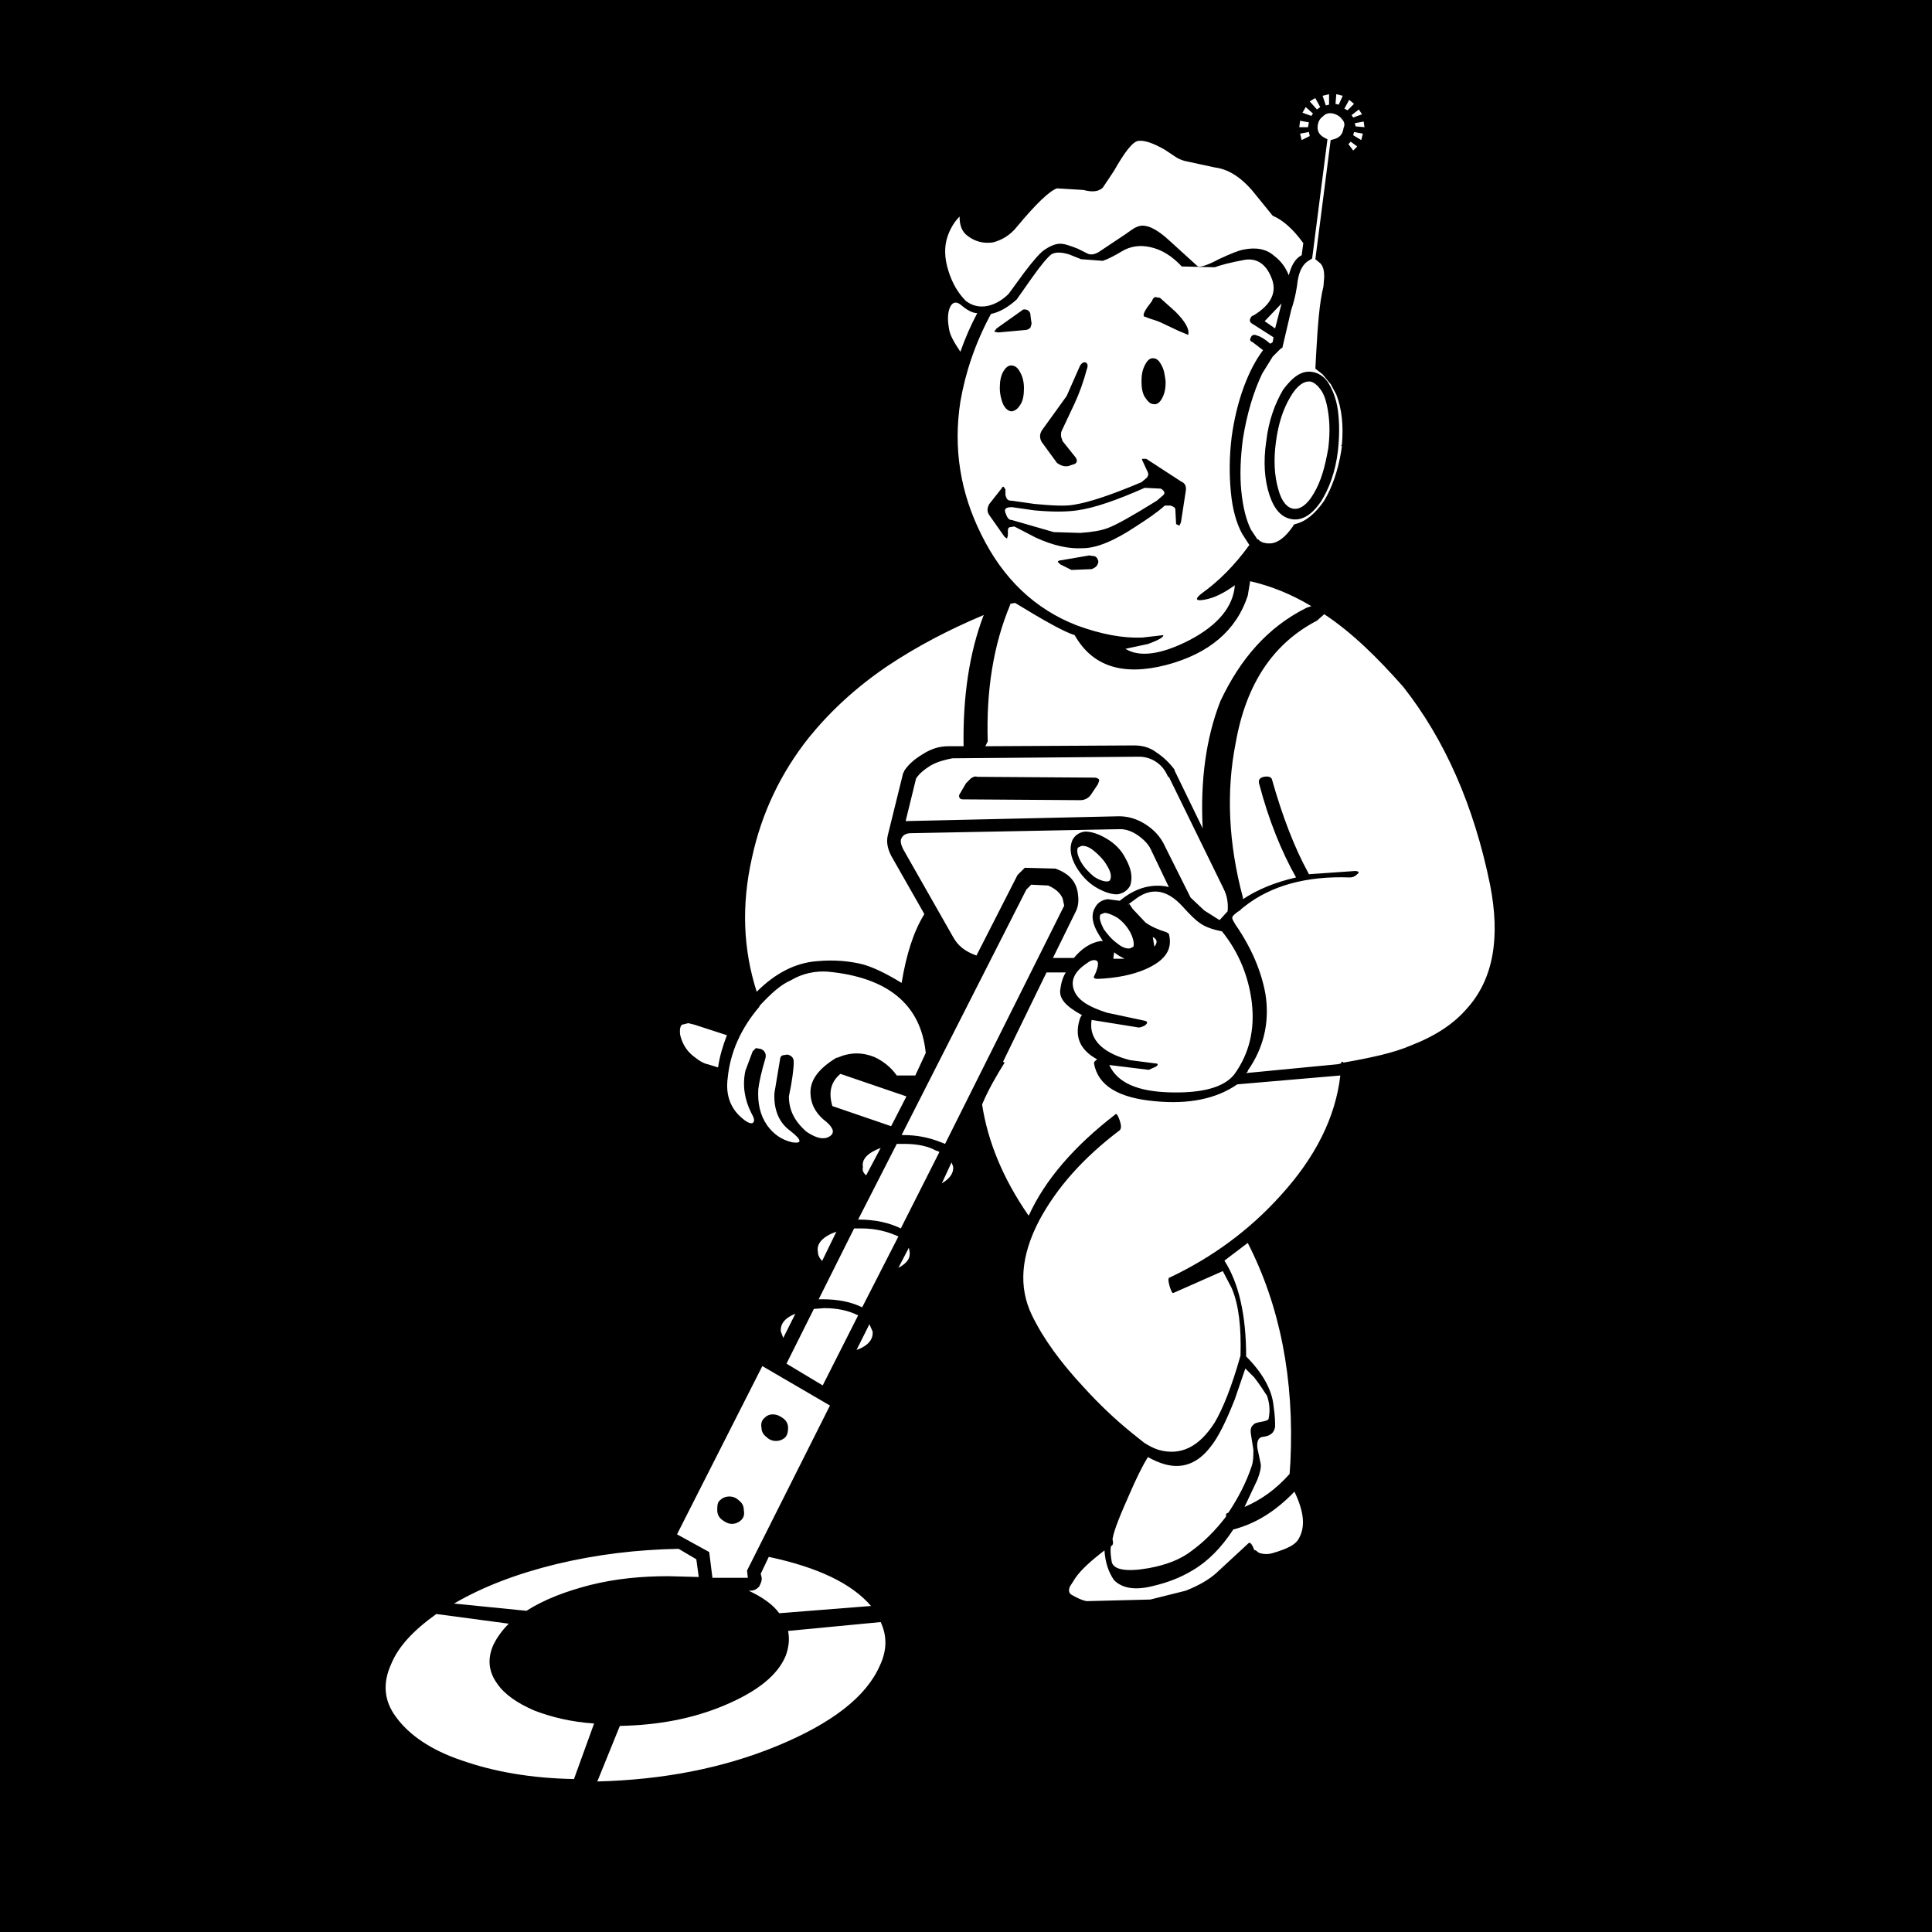 <?xml version="1.0" encoding="utf-8"?>
<!-- Generator: Adobe Illustrator 25.4.1, SVG Export Plug-In . SVG Version: 6.00 Build 0)  -->
<svg version="1.1" id="FortuneFinder_x2C_PerkClip_x5F_4c942" image-rendering="auto"
	 xmlns="http://www.w3.org/2000/svg" xmlns:xlink="http://www.w3.org/1999/xlink" x="0px" y="0px" viewBox="0 0 240 240"
	 style="enable-background:new 0 0 240 240;" xml:space="preserve">
<style type="text/css">
	.st0{fill:#FFFFFF;}
</style>
<g>
	<rect width="240" height="240"/>
	<path class="st0" d="M61.3,204.3c0.4-0.8,1-1.7,1.9-2.6l-9-1.2c-2.8,2-4.7,4-5.6,6.2c-1.1,2.4-0.9,4.6,0.6,6.6
		c1.6,2.2,4.3,4.1,8.2,5.4c4,1.4,8.6,2.2,13.9,2.3l2.5-6.9c-2.9-0.2-5.3-0.8-7.4-1.6c-2.1-0.9-3.7-2-4.6-3.3
		C60.7,207.7,60.5,206.1,61.3,204.3 M96.5,216.9c6.8-2.8,11.1-6.1,12.8-10c0.9-1.9,0.9-3.7,0.1-5.4l-11.5,1.1c0.2,1,0.1,2-0.3,3.1
		c-1,2.4-3.5,4.4-7.5,6.1c-4,1.7-8.3,2.5-13.1,2.6l-2.8,6.9C82.2,221.1,89.7,219.7,96.5,216.9 M137.2,192.6
		c-1.7,1.3-2.9,2.4-3.6,3.4l-0.7,1.1c-0.2,0.5-0.1,0.8,0.2,1c0.7,0.4,1.3,0.7,1.9,0.8l7.9-0.2l4.4-1.1c1.5-0.6,2.8-1.3,3.8-2.2
		l4-3.7c0.2-0.2,0.5,0.2,0.8,1.1c-0.1-0.3-0.1-0.3,0.1-0.2l0.4,0.3c0.6,0.2,1.2,0.2,1.8,0c1.7-0.5,2.7-1,3.1-1.7
		c0.9-1.5,0.7-3.4-0.5-5.9c-2.4,2.5-4.9,4-7.6,4.7c-1.5,2.3-3.2,4-5.1,5.1c-1.5,0.9-3.1,1.5-4.8,1.9c-2.3,0.6-3.9,0.3-4.9-0.7
		C137.7,195.3,137.3,194.1,137.2,192.6 M155.8,171.1l-1.1-1.1l-1.3,3.8c-1.1,2.8-2.1,4.8-3,5.9c-1.6,2.1-3.5,2.8-5.7,2.2
		c-0.7-0.2-1.4-0.5-2.1-0.9c-0.8,1.3-1.5,2.8-2.2,4.4c-1.2,2.7-2,4.6-2.2,5.8c0.1,0.4,0.1,0.7-0.1,0.8l-0.1,0.1
		c-0.1,0.6,0,1.3,0.1,1.9c0.2,1,1.8,1.3,4.6,0.8c2.2-0.4,4-1.1,5.4-2.2c1.5-1.1,2.9-2.5,4.2-4.2c0-0.3,0-0.4,0.1-0.4l0.2-0.1
		c1.2-1.8,2.2-3.7,2.9-5.8c0.2-0.6,0.2-1.3,0.2-2l-0.3-1.9c-0.1-0.6,0-1,0.3-1.2c0.1-0.2,0.5-0.3,1.1-0.4c0.5-0.1,0.8-0.2,0.8-0.4
		c0.2-1,0.1-1.9-0.2-2.8C157,172.8,156.5,172,155.8,171.1 M155,154.4l-2.9,2.2c1.8,2.8,2.7,6.8,2.7,11.9c2,2,3.2,4.1,3.4,6.1
		c0.2,1.3,0.2,2.2,0.2,2.6c-0.1,0.8-0.6,1.2-1.6,1.3c-0.5,0.1-0.7,0.6-0.6,1.4l0.4,1.9c0.1,0.5-0.1,1.2-0.4,2l-1.6,3.4
		c2.1-0.9,3.9-2.2,5.6-4.1l0.1-1.5C160.8,171.3,159,162.2,155,154.4 M94.6,195.9c0.1,0.4-0.1,0.8-0.3,1.2c-0.3,0.3-0.6,0.5-1.1,0.5
		H93c1.7,0.8,3,1.7,3.8,2.8l11.4-0.9c-2.4-2.8-6.6-4.8-12.7-6.1l-1,2.1L94.6,195.9 M88.1,192.8l0.4,3.2h4.4l-0.1-0.9l10.3-20.5
		l-8.4-4.9l-10.6,20.9L88.1,192.8 M94.6,177.4c-0.1-0.5,0-0.9,0.3-1.2c0.3-0.3,0.6-0.5,1.1-0.5c0.5,0,0.9,0.2,1.3,0.5
		c0.4,0.3,0.6,0.7,0.6,1.2c0,0.5-0.1,0.8-0.3,1.1c-0.3,0.3-0.7,0.5-1.2,0.5c-0.5,0-0.9-0.2-1.2-0.5
		C94.8,178.2,94.6,177.8,94.6,177.4 M89.7,188.8c-0.4-0.3-0.6-0.7-0.6-1.2s0-0.9,0.3-1.2c0.3-0.3,0.7-0.5,1.2-0.5
		c0.5,0,0.9,0.2,1.2,0.5c0.4,0.3,0.6,0.7,0.6,1.2c0.1,0.5,0,0.9-0.3,1.2c-0.3,0.3-0.7,0.5-1.2,0.5C90.5,189.3,90.1,189.1,89.7,188.8
		 M86.8,195.9l-0.3-2.2l-2.2-1.3c-5.2,0.1-10.2,0.7-15.2,1.9c-4.9,1.2-9.1,2.8-12.7,4.9l9,0.9c2.2-1.4,4.8-2.4,7.9-3.2
		c3.2-0.8,6.4-1.1,9.7-1.1L86.8,195.9 M97,165.4l0.3,0.8l1.5-3C97.5,163.7,96.9,164.5,97,165.4 M102.2,172.1l4.4-8.7
		c-1.2-0.6-2.6-0.9-4.2-0.9l-1.3,0.1l-3.4,6.8L102.2,172.1 M106.4,167.7c1.4-0.5,2.1-1.3,2-2.3l-0.4-0.9L106.4,167.7 M107,152.6
		l-0.9,0l-4.4,8.8h0.5c1.8,0,3.5,0.3,4.9,1l4.5-8.8C110.3,153,108.8,152.6,107,152.6 M103.9,153c-1.7,0.6-2.5,1.5-2.3,2.5
		c0,0.4,0.2,0.8,0.5,1.1v0.1L103.9,153 M112.9,155l-1.3,2.5c1.1-0.6,1.5-1.2,1.4-2L112.9,155 M118.4,144.9l-0.2-0.5L117,147
		C118,146.4,118.5,145.7,118.4,144.9 M112.4,142.1l-1,0l-4.8,9.4h0.1c2,0,3.8,0.4,5.2,1.1l4.8-9.5l-0.2-0.1l-0.3-0.1
		C115.3,142.4,114,142.1,112.4,142.1 M107.6,146l1.8-3.4c-1.6,0.6-2.4,1.4-2.2,2.4C107.1,145.3,107.2,145.7,107.6,146 M103.4,137.4
		l7.3,2.5l1.9-3.7l-8.2-2.8C103.2,134.4,102.9,135.7,103.4,137.4 M90.3,128.6l-4-1.3l-0.8-0.2l-0.8,0.2c-0.2,0.2-0.3,0.6-0.2,1.3
		c0.3,1.2,0.9,2.1,1.9,2.8c0.5,0.4,1,0.7,1.5,0.8l1.3,0.4C89.4,131.2,89.8,129.9,90.3,128.6 M94.4,124.9l-0.1,0.2
		c-2.3,2.7-3.6,5.7-3.9,8.8c-0.3,2.2,0.4,3.9,1.9,5.1c0.6,0.5,1,0.6,1.2,0.5c0.3-0.2,0.2-0.6-0.2-1.3c-0.8-1.6-1.1-3.4-0.7-5.2
		l0.9-2.4l0.4-0.4l0.6,0.1c0.5,0.2,0.7,0.6,0.6,1.1c-0.5,1.7-0.8,3-0.9,3.9c-0.1,1.7,0.2,3.2,1.1,4.5c0.8,1.1,1.8,1.8,3.1,2.1
		c1.3,0.2,1.2-0.3-0.2-1.4c-1.4-1-2.1-2.6-2-4.7l0.7-4.2c0-0.2,0.1-0.4,0.3-0.5l0.6-0.1c0.5,0.1,0.8,0.4,0.8,0.9
		c0,0.9-0.2,2.4-0.6,4.3c0,1.7,0.7,3.1,2.2,4.4c1.2,0.8,2.1,1,2.8,0.6c0.7-0.4,0.6-1-0.3-1.8c-1.2-0.9-1.9-2-2-3.3
		c-0.2-1.8,0.9-3.3,3.2-4.7h0.1c1.6-0.7,3.1-0.7,4.6-0.1c1.1,0.5,2.1,1.3,2.8,2.3h2.3l1.3-2.8c-0.6-6-4.7-9.4-12.2-10.1
		c-1.5-0.1-3.1,0.2-4.6,1.1C97,122.3,95.7,123.5,94.4,124.9 M138.4,118.3l-0.1,0.8h1.4C139.3,118.9,138.9,118.7,138.4,118.3
		 M131.7,123c0.1-0.8,0.3-1.6,0.7-2.2H130l-5.4,11.1l0.2,0.1c-1,1.6-2,3.3-2.8,5.2c0.7,4.6,2.6,9.2,5.7,13.7l0.1,0.1
		c2-4.4,5.6-8.6,10.8-12.6c0.1-0.1,0.3,0.2,0.5,0.8c0.2,0.6,0.2,1,0,1.2c-4.5,3.4-7.8,7.1-10,11.2c-2.3,4.4-2.6,8.3-0.9,11.8
		c1.4,2.9,3.6,5.9,6.4,8.9c1.9,2.1,3.9,4,6,5.7l1.5,1.2c0.6,0.4,1.2,0.7,1.8,0.9c2.8,0.8,5.1-0.4,7-3.4c1-1.7,2.1-4.4,3.2-8.3
		c0.1-3.5-0.2-6.3-1.1-8.4l-1.1-2.1l-6.1,2.7c-0.2,0.1-0.3-0.2-0.5-0.8c-0.2-0.7-0.2-1.1,0-1.1c5.3-2.5,9.9-5.9,13.7-10.1
		c4.4-4.8,6.9-9.8,7.5-15l-12.8,1.1c-2.6,1.8-6,2.5-10.2,2.1c-4.5-0.4-7.1-1.9-7.6-4.7c0-0.2,0.1-0.3,0.4-0.5
		c-2.2-1.2-2.9-2.9-2.1-5.2l0.2-0.3C132.4,125,131.6,124.1,131.7,123 M140.4,115.8c-0.4-0.7-0.9-1.3-1.6-1.8
		c-0.7-0.4-1.2-0.6-1.6-0.6l-0.5,0.2c-0.2,0.4,0,1,0.4,1.8c0.5,0.7,1,1.3,1.7,1.8c0.6,0.5,1.2,0.7,1.6,0.6l0.4-0.2
		C140.9,117.2,140.8,116.6,140.4,115.8 M128.1,109.9l-0.6,0.6L112,141h0.2c1.7,0,3.2,0.3,4.7,0.9l0.5,0.2l14.8-29.6l-0.2-0.9
		c-0.3-0.7-0.9-1.2-1.8-1.6L128.1,109.9 M143.2,116.4l0.2,1.2C143.8,117.1,143.8,116.7,143.2,116.4 M149.1,114.7
		c-0.6-0.4-1.3-1.1-2.2-2.1c-2-2.2-4-2.4-6-0.8c-0.8,0.6-1,0.7-0.6,0.5l0.4,0.6l1.6,1.7c0.7,0.5,1.6,0.9,2.6,1.2l0.3,0.2
		c0.5,1.9-0.4,3.3-2.9,4.4c-1.6,0.7-3.6,1.1-5.9,1.2c-0.4,0-0.6-0.1-0.5-0.3c0.5-1,0.6-1.7,0.4-1.9c-0.2-0.2-0.7-0.2-1.2,0.2
		c-1.7,1.1-2.2,2.3-1.6,3.6c0.5,1.1,1.8,1.9,4,2.6l4.7,1c0.4,0.1,0.4,0.3,0,0.6c-0.4,0.2-0.7,0.3-1,0.2l-5.6-0.9
		c-0.2,1.3,0.2,2.4,1.2,3.3c0.8,0.7,2,1.3,3.6,1.7l3.1,0.4c0.4,0,0.4,0.2,0.1,0.4l-0.9,0.4l-4.9-0.6c1,2.2,3.5,3.3,7.6,3.4
		c3.9,0.1,6.6-0.6,7.9-2.2c1.9-2.6,2.6-5.6,2.2-9c-0.4-3.2-1.6-6.2-3.7-8.8C150.8,115.5,149.8,115.2,149.1,114.7 M144.8,110.1
		l0.4,0.1l-2.2-4.6c-0.3-0.7-0.9-1.3-1.6-1.8c-0.7-0.5-1.5-0.8-2.2-0.8l-26,0.5c-0.6,0-1,0.2-1.2,0.6c-0.2,0.3-0.1,0.8,0.2,1.4
		l6.2,10.9c0.6,1.1,1.5,1.8,2.9,2.3l5.1-10l0.9-0.9l3.8,0.1c1.7,0.6,2.6,1.6,2.8,3.1c0.1,0.7,0.1,1.4-0.2,2.1l-2.9,5.9h2.6
		c1-1.2,2.1-1.9,3.3-2.1h0.3l-0.5-0.8c-0.8-1.3-1-2.4-0.5-3.3c0.3-0.6,0.8-1,1.6-1.1l1.5,0.2C140.9,110.4,142.8,109.8,144.8,110.1
		 M133.2,104.4c0.3-0.6,0.8-1,1.6-1.1c0.8,0,1.7,0.3,2.7,0.9c1,0.6,1.8,1.4,2.3,2.4c0.8,1.4,0.9,2.5,0.6,3.4c-0.3,0.6-0.9,1-1.6,1.1
		c-0.8,0-1.7-0.3-2.7-0.9c-1-0.6-1.8-1.5-2.4-2.5C133,106.5,132.8,105.4,133.2,104.4 M133.9,105.3c-0.2,0.4,0,1.1,0.4,1.8
		c0.4,0.7,1,1.3,1.6,1.8c0.6,0.4,1.2,0.6,1.6,0.6c0.2,0,0.4-0.1,0.4-0.2c0.2-0.4,0.1-1-0.4-1.8c-0.4-0.7-1-1.3-1.6-1.8
		c-0.6-0.5-1.2-0.7-1.6-0.6L133.9,105.3 M115.6,95.1c-0.8,0.5-1.4,1-1.8,1.6l-1.3,5.3l26.5-0.6c1.1,0,2.2,0.3,3.3,1
		c1.1,0.7,1.9,1.6,2.4,2.7l3.2,6.4l1.7,1.6l1.9,1.2l1-1.1c0.1-1.1-0.1-2-0.5-2.8l-6.8-13.9h-0.1c-0.3-0.7-0.7-1.3-1.4-1.8
		c-0.7-0.5-1.5-0.7-2.2-0.7l-23.2,0.2C117.3,94.4,116.5,94.6,115.6,95.1 M120.6,96.7c0.3-0.2,0.5-0.3,0.8-0.2l14.6,0.1
		c0.2,0,0.4,0.1,0.5,0.2c0.1,0.1,0,0.3-0.1,0.6l-0.8,1.2c-0.3,0.5-0.8,0.8-1.4,0.8l-14.6-0.1c-0.2,0-0.4-0.1-0.4-0.2
		c-0.1-0.2-0.1-0.3,0.1-0.6l0.7-1.2L120.6,96.7 M117.8,92.7h1.9c-0.1-6.1,0.7-11.6,2.5-16.3c-4.3,1.8-8.3,3.9-11.9,6.3
		c-4,2.7-7.2,5.7-9.8,8.9c-3.5,4.4-5.9,9.4-7.1,15c-1.3,5.8-1.1,11.3,0.6,16.6c2.3-2.3,4.8-3.6,7.5-3.8c2.2-0.2,4.1,0,5.7,0.4
		c1.4,0.4,3,1.2,4.8,2.3c0.6-3.6,1.5-6.4,2.8-8.5v-0.1l-4.1-7.2c-0.5-1-0.6-1.8-0.4-2.6l1.9-7.7l0.1-0.1v-0.1
		c0.5-0.8,1.3-1.5,2.3-2.1C115.7,93,116.7,92.7,117.8,92.7 M119.4,37.9c-0.6-0.5-1.1-0.4-1.4,0.3c-0.3,0.7-0.3,1.6-0.1,2.7
		c0.1,0.7,0.6,1.6,1.4,2.8c0.6-1.7,1.3-3.3,2.1-4.8C120.8,38.9,120.1,38.5,119.4,37.9 M158.4,40.8l0.8-3.1l-2.1,2.2L158.4,40.8
		 M134.3,32.2c-0.5-0.2-1-0.4-1.5-0.6c-1-0.3-1.7-0.3-2.2,0c-0.4,0.3-1.2,1.2-2.4,2.9l-1.9,2.7c-1.1,1-2.2,1.6-3.2,1.8
		c-2,3.7-3.2,7.4-3.8,10.9c-0.9,5.8,0,11.3,2.6,16.5c2.7,5.5,6.7,9.3,11.9,11.3c3,1.1,5.7,1.6,8.1,1.5l2.6-0.3
		c0.1,0.2-0.5,0.6-1.9,1.1l-2.8,0.6c1.8,1.1,4.5,0.7,8-1.1c3.6-1.9,5.4-4.2,5.6-6.8c-1.4,1-2.6,1.6-3.8,1.8
		c-1.1,0.2-1.2-0.1-0.3-0.8c2.1-1.5,4.1-3.5,5.9-6l-0.9-1.4c-0.7-1.3-1.2-3-1.4-5.2c-0.2-2.1-0.2-4.4,0.1-6.8
		c0.3-2.2,0.8-4.3,1.5-6.2c0.7-1.9,1.5-3.4,2.4-4.6l-1.3-1c-0.3-0.1-0.4-0.3-0.2-0.6c0.1-0.3,0.4-0.4,0.8-0.2c0.4,0.1,0.9,0.4,1.6,1
		l0.3-0.2l0.1-0.6l-2.5-1.6c-0.4-0.2-0.5-0.4-0.4-0.7c0.1-0.2,0.2-0.4,0.4-0.4c2.3-1.4,3-3,2.2-4.8c-0.7-1.7-1.9-2.4-3.4-2.1
		c-1.6,0.3-2.8,0.6-3.6,0.9l-4.1-0.1c-1.2-1.3-2.5-2.1-3.9-2.4c-1.3-0.3-2.5-0.1-3.5,0.5c-1,0.6-1.8,1-2.4,1.2L134.3,32.2
		 M126.9,38.6c0.2-0.2,0.4-0.2,0.7-0.1c0.2,0.1,0.4,0.3,0.4,0.6l0.1,0.8c0.1,0.3,0,0.5-0.1,0.8c-0.2,0.2-0.4,0.3-0.7,0.3l-3.3,0.3
		l-0.5-0.1l0.3-0.4L126.9,38.6 M124.2,48.2c0-0.8,0.1-1.4,0.4-2c0.3-0.5,0.6-0.8,1-0.8c0.4,0,0.8,0.2,1.1,0.8c0.3,0.5,0.5,1.2,0.5,2
		s-0.1,1.5-0.4,2c-0.3,0.5-0.6,0.8-1.1,0.9c-0.4,0-0.8-0.3-1.1-0.9C124.4,49.7,124.2,49,124.2,48.2 M132.5,49.2l1.5-3.4
		c0.2-0.5,0.4-0.8,0.8-0.8c0.3,0.1,0.4,0.4,0.2,0.9c-0.4,1.5-0.9,2.9-1.5,4.2l-1.6,3.4c-0.1,0.2-0.1,0.4-0.1,0.7l0.2,0.6l1.6,2
		c0.3,0.4,0.2,0.8-0.3,0.9l-0.6,0.2c-0.5,0.1-1-0.1-1.4-0.4l-1.9-2.6c-0.1-0.2-0.2-0.4-0.2-0.7c0-0.3,0.1-0.5,0.2-0.7L132.5,49.2
		 M143.5,36.9l0.6,0.1l1.9,1.7c1.2,1.2,1.8,2.2,1.6,2.9l-1.2-0.5l-1.9-0.9c-0.4-0.2-0.9-0.4-1.6-0.6l-0.8-0.3
		c-0.1-0.2,0-0.5,0.4-1.1l0.6-0.8C143.2,37.1,143.3,37,143.5,36.9 M142.2,49.3c-0.3-0.5-0.4-1.2-0.4-1.9c0-0.8,0.1-1.4,0.4-2
		c0.3-0.6,0.6-0.9,1-0.9c0.5,0,0.8,0.3,1.1,0.9c0.3,0.5,0.4,1.2,0.5,2c0,0.8-0.1,1.4-0.4,2c-0.3,0.6-0.7,0.9-1.1,0.8
		C142.9,50.2,142.6,49.9,142.2,49.3 M142.4,57l4.3,2.8c0.5,0.2,0.7,0.6,0.6,1.2l-0.6,3.9l-0.2,0.4l-0.4-0.2l-0.1-1.9
		c-0.1-0.2-0.3-0.3-0.6-0.4h-0.7c-1,0.9-2.2,1.7-3.6,2.6c-2.7,1.8-4.9,2.7-6.6,2.7c-1.7,0.1-3.6-0.3-5.8-1.3l-2.7-1.4l-0.6,0.1
		c-0.2,0.1-0.2,0.3-0.2,0.6v0.4l-0.1,0.4l-0.3-0.2l-1.9-2.7c-0.3-0.4-0.3-0.9,0-1.4l1.5-1.9c0.1-0.2,0.2-0.3,0.3-0.2l0.2,0.3v0.6
		c0,0.2,0.1,0.4,0.2,0.6c0.2,0.2,0.4,0.2,0.6,0.2l2.8,0.4c2.1,0.2,3.8,0.3,4.9,0.1c1.9-0.3,4.6-1.2,8.4-2.8l0.6-0.5
		c0.2-0.2,0.3-0.4,0.2-0.7l-0.6-1.3c-0.1-0.2-0.2-0.4-0.1-0.4L142.4,57 M135.6,70.7l-2.5,0.1l-1.4-0.7l-0.3-0.3
		c0-0.1,0.2-0.2,0.4-0.2l3.5-0.6l0.7,0.1c0.2,0.1,0.3,0.2,0.4,0.5c0.1,0.2,0,0.4-0.1,0.6S135.9,70.6,135.6,70.7 M144.2,60.7l-2-0.1
		c-3.4,1.5-6.2,2.5-8.4,2.8c-1.4,0.2-3.1,0.2-5.3,0l-2.8-0.4c-0.7,0-1,0.2-0.8,0.7c0.2,0.6,0.4,0.9,0.8,0.9l5.2,1.5l3.3,0.1
		c1.5-0.1,2.6-0.3,3.4-0.6c1.1-0.4,3.2-1.6,6.1-3.4l0.7-0.6C144.8,61.3,144.7,61,144.2,60.7 M155.5,23.6c-1.5-1.7-3-2.6-4.6-2.8
		l-3.7-0.8c-0.4-0.1-0.9-0.3-1.3-0.6l-1.2-0.8c-1.4-0.8-2.5-1.2-3.3-1.1c-0.7,0.1-1.7,1.4-3,3.7l-1.4,2.1c-0.5,0.5-1.3,0.6-2.4,0.3
		l-3.3-0.2c-0.9,0.3-2.6,1.9-5,4.8c-0.8,1-1.8,1.6-2.9,1.9c-1.2,0.2-2.3-0.1-3.2-0.8c-0.7-0.5-1-1.3-1-2.4c-0.7,0.7-1.2,1.6-1.5,2.5
		c-0.4,1.2-0.4,2.6,0.1,4.2c0.5,1.6,1.2,2.8,2.2,3.8c0.8,0.6,1.7,0.8,2.7,0.6c0.9-0.2,1.8-0.7,2.6-1.5l1.9-2.6
		c1.2-1.6,2.1-2.6,2.6-2.9c0.9-0.6,1.6-0.8,2.2-0.7c0.2,0,0.9,0.2,1.9,0.6l1.2,0.6c0.4,0.2,0.9,0.1,1.4-0.2l3.3-2.2
		c0.7-0.5,1.1-0.8,1.4-0.9c1-0.5,2.4,0.1,4.3,1.9l3.3,3c0.4,0.1,1.3-0.2,2.6-0.9c1.5-0.7,2.5-1.1,3.1-1.2c1.5-0.3,2.8-0.1,3.8,0.8
		c0.8,0.6,1.4,1.4,1.8,2.4c0.3-1.2,0.8-2.1,1.6-2.5l0.2-1.5c-1.3-1.8-2.6-2.9-3.8-3.4L155.5,23.6 M162.3,75.5l0.6-0.2
		c-2.5-1.5-5-2.5-7.6-3.1l-0.3,1.8c-1.4,4.3-4.8,7.2-10.1,8.6c-5.4,1.4-9.2,0.2-11.4-3.7c-1.3-0.4-3.8-1.8-7.4-4l-0.6,0.1v0.1
		c-2.1,5-3,10.7-2.8,17l-0.3,0.6l18.5-0.1c0.9,0,1.9,0.2,2.8,0.9c0.9,0.6,1.6,1.3,2.2,2.1v0.1l0.1,0.2l3.4,7
		c-0.3-5.9,0.4-11.2,2.2-15.8C154.1,81.8,157.5,77.9,162.3,75.5 M164.5,76.3l-0.9,0.8c-5.4,2.8-8.8,7.8-10.1,15.2
		c-1.2,6-0.9,12.5,0.9,19.2v0.2c1.8-1.2,4-2.1,6.6-2.7c-1.8-3.2-3.4-7.1-4.6-11.7c-0.1-0.4,0.1-0.7,0.6-0.8s0.9,0,1,0.3
		c1.3,4.6,2.8,8.5,4.5,11.6l0.1,0.2l5.7-0.4c0.5,0,0.6,0.2,0.3,0.4c-0.3,0.3-0.6,0.4-0.9,0.4c-5.4-0.2-9.8,1-13.1,3.6l-0.5,0.4v0.1
		h-0.1c-0.6,0.4-0.9,0.7-0.9,0.8c-0.1,0.2,0.1,0.5,0.4,1c2,2.9,3.2,5.8,3.7,8.6c0.5,3.2-0.1,6.2-1.8,8.9l-0.4,0.6l0,0.1l-0.2,0.2
		l11.4-1.1l0.4-0.1c0-0.2,0.1-0.3,0.3-0.1c3.4-0.6,6.2-1.2,8.3-2.1c3.1-1.2,5.4-2.7,7.1-4.7c3.2-3.6,4.1-8.7,2.8-15.3
		c-2-9.8-5.6-18-10.8-24.6C171.2,81.8,168,78.6,164.5,76.3 M162.5,15.7l0.1-0.5l-1.1-0.2l-0.1,0.8H162.5 M162.7,16.9l-0.1-0.5
		l-1.1,0.2l0.2,0.8L162.7,16.9 M163.1,14.1l-0.9-0.8l-0.4,0.7l1.1,0.4L163.1,14.1 M163.6,13.6l0.4-0.3l-0.6-1.1
		c-0.3,0.1-0.5,0.3-0.7,0.4L163.6,13.6 M166.7,14.8c-0.3-0.4-0.7-0.6-1.1-0.7c-0.5-0.1-0.9,0-1.2,0.3c-0.4,0.3-0.6,0.6-0.7,1.1
		c-0.1,0.7,0.1,1.2,0.8,1.6l0.4,0.2l-1.9,14.8l-0.3,0.2c-0.8,0.4-1.3,1.3-1.5,2.6c-0.1,0.9-0.3,2.1-0.8,3.6l-1.1,4.7l-0.2,0.1l-1,1
		l-1.3,2.1c-1.1,2.3-1.9,5-2.4,8.1c-0.3,2.3-0.4,4.5-0.2,6.5c0.2,2,0.6,3.6,1.2,4.8l0.6,0.9l0.2,0.3h0.1l0.2,0.2l0.4,0.2l0.5,0.1
		h0.5c0.9-0.1,1.8-0.8,2.7-2.1l0.1-0.2l0.2-0.1c1.3-0.3,2.5-1.3,3.6-2.9c1-1.7,1.7-3.7,2.1-6.1l0.1-0.7l-0.1,0l0.1-0.2
		c0.2-2.3,0-4.4-0.7-6.2l-0.7-1.3l-0.1-0.1l-0.9-1.1l-0.9-0.7l0.1-1.9c0.2-3.5,0.4-6.3,0.9-8.3l0.1-1.2c0-0.7-0.1-1.2-0.4-1.6
		l-0.1-0.1l-0.6-0.5l1.9-14.8l0.4-0.1c0.7-0.2,1.1-0.6,1.2-1.4C167.1,15.5,167,15.1,166.7,14.8 M163,46.2c0.7,0.1,1.4,0.5,1.9,1.2
		c0.6,0.9,1.1,2.1,1.3,3.6c0.2,1.5,0.2,3.2,0,5c-0.3,2.6-1.1,4.7-2.1,6.3c-1.1,1.6-2.3,2.4-3.6,2.2c-1.3-0.2-2.2-1.2-2.8-3
		c-0.6-1.8-0.8-4.1-0.4-6.7c0.3-2.6,1.1-4.7,2.1-6.4C160.6,46.8,161.7,46,163,46.2 M163.9,48.2c-0.3-0.4-0.7-0.7-1.1-0.8
		c-0.8-0.1-1.7,0.5-2.5,1.9c-0.9,1.5-1.5,3.3-1.8,5.6c-0.3,2.2-0.2,4.2,0.3,5.9c0.4,1.5,1.1,2.3,1.9,2.4c0.8,0.1,1.7-0.5,2.5-1.9
		c0.9-1.5,1.4-3.3,1.8-5.6c0.2-1.6,0.2-3.1,0-4.4C164.8,49.9,164.5,48.9,163.9,48.2 M169.1,17.4l0.2-0.8l-1.1-0.2l-0.1,0.4
		L169.1,17.4 M167.8,17.6l-0.3,0.3l0.6,0.8l0.5-0.5L167.8,17.6 M169.4,15.1l-1.1,0.2l0.1,0.4l1.1,0.1L169.4,15.1 M168.1,14.6
		l1.1-0.4l-0.4-0.6l-0.9,0.7L168.1,14.6 M168.2,12.9l-0.6-0.5l-0.6,1.1l0.4,0.2L168.2,12.9 M166.8,11.9l-0.8-0.2l-0.1,1.2l0.4,0.1
		L166.8,11.9 M165.1,11.7l-0.8,0.2l0.4,1.2l0.4-0.1L165.1,11.7z"/>
</g>
</svg>

